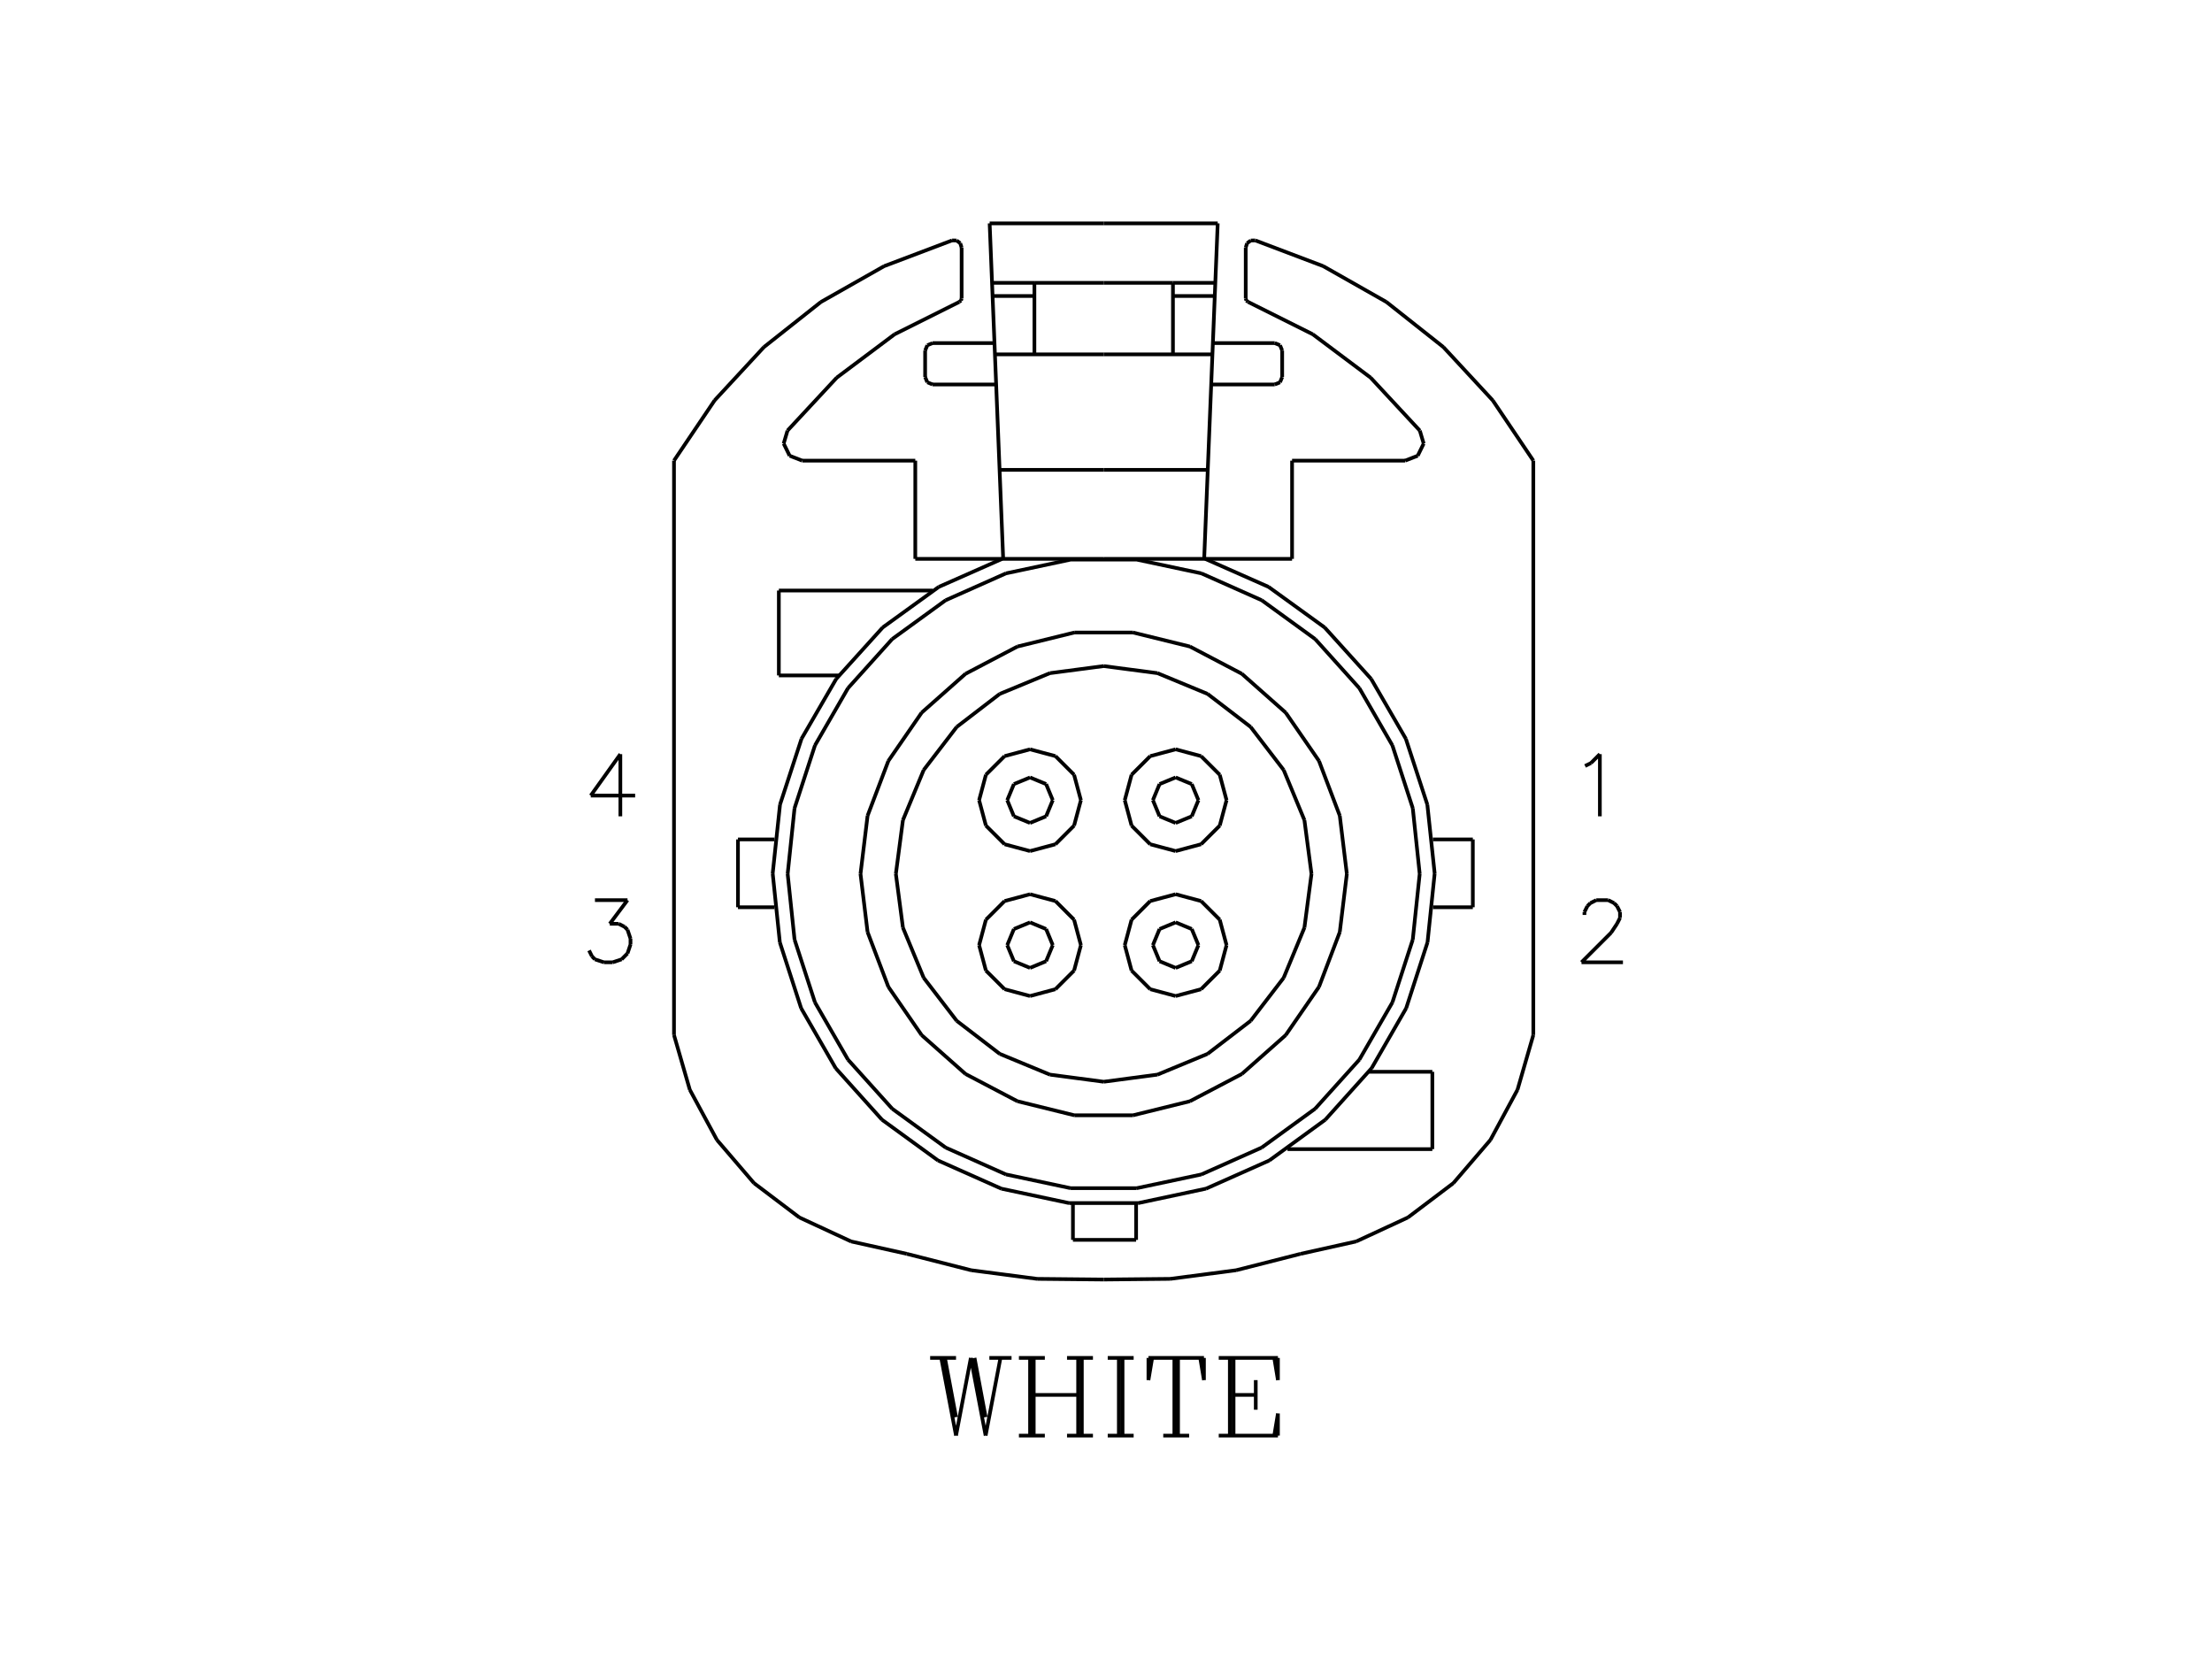 <?xml version="1.0" standalone="no"?><svg xmlns="http://www.w3.org/2000/svg" width="600.000" height="450.000" viewBox="0.0 0.0 600.000 450.000" version="1.1">
<title>Acme Converter - Post-processed with EDS-Designer: 14.44 (info@symca.com)</title>
<desc>Acme Converter - Post-processed with EDS-Designer: 14.44 (info@symca.com)</desc>
<g id="EDS_STYLE_GROUP" fill="none" stroke="black" stroke-width="1.0">
<g id="0" display="visible">
<path d="M255.31 368.33L259.32 389.41M256.31 368.33L259.32 384.39M263.34 368.33L259.32 389.41M263.34 368.33L267.35 389.41M264.34 368.33L267.35 384.39M271.37 368.33L267.35 389.41M252.3 368.33L259.32 368.33M268.36 368.33L274.38 368.33M279.4 389.41L279.4 368.33M280.4 368.33L280.4 389.41M292.44 389.41L292.44 368.33M293.45 368.33L293.45 389.41M276.38 368.33L283.41 368.33M289.43 368.33L296.46 368.33M280.4 378.37L292.44 378.37M276.38 389.41L283.41 389.41M289.43 389.41L296.46 389.41M303.48 389.41L303.48 368.33M304.49 368.33L304.49 389.41M300.47 368.33L307.5 368.33M300.47 389.41L307.5 389.41M318.54 389.41L318.54 368.33M319.54 368.33L319.54 389.41M312.52 368.33L311.51 374.36M311.51 374.36L311.51 368.33M311.51 368.33L326.57 368.33M326.57 368.33L326.57 374.36M326.57 374.36L325.56 368.33M315.53 389.41L322.55 389.41M333.59 389.41L333.59 368.33M334.6 368.33L334.6 389.41M340.62 374.36L340.62 382.39M330.58 368.33L346.64 368.33M346.64 368.33L346.64 374.36M346.64 374.36L345.64 368.33M334.6 378.37L340.62 378.37M330.58 389.41L346.64 389.41M346.64 389.41L346.64 383.39M346.64 383.39L345.64 389.41"/>
<path d="M268.44 60.59L299.37 60.59"/>
<path d="M268.44 60.59L272.11 151.59"/>
<path d="M248.27 151.59L299.37 151.59"/>
<path d="M248.27 151.59L248.27 124.95"/>
<path d="M248.27 124.95L217.61 124.95"/>
<path d="M260.84 67.16L260.84 80.95"/>
<path d="M260.2 81.9L242.66 90.67M242.66 90.67L226.97 102.43M226.97 102.43L213.61 116.8"/>
<path d="M260.2 81.9L260.66 81.52M260.66 81.52L260.84 80.95"/>
<path d="M213.61 116.8L212.57 120.32M212.57 120.32L214.19 123.62M214.19 123.62L217.61 124.95"/>
<path d="M258.25 65.21L239.82 72.19M239.82 72.19L222.67 81.91M222.67 81.91L207.22 94.14M207.22 94.14L193.84 108.6M193.84 108.6L182.82 124.94"/>
<path d="M260.84 67.16L260.46 65.98M260.46 65.98L259.48 65.24M259.48 65.24L258.25 65.21"/>
<path d="M299.37 96.12L269.87 96.12"/>
<path d="M252.97 93.06L269.75 93.06"/>
<path d="M270.2 104.29L252.97 104.29"/>
<path d="M250.94 102.27L251.54 103.7M251.54 103.7L252.97 104.29"/>
<path d="M250.94 102.27L250.94 95.08"/>
<path d="M252.97 93.06L251.54 93.65M251.54 93.65L250.94 95.08"/>
<path d="M299.37 76.72L280.58 76.72"/>
<path d="M280.58 76.72L280.58 96.12"/>
<path d="M269.23 80.29L280.58 80.29"/>
<path d="M280.58 76.72L269.09 76.72"/>
<path d="M299.37 127.45L271.13 127.45"/>
<path d="M182.82 124.94L182.82 280.75"/>
<path d="M182.82 280.75L187.11 295.59M187.11 295.59L194.46 309.19M194.46 309.19L204.52 320.92M204.52 320.92L216.84 330.24M216.84 330.24L230.86 336.74M230.86 336.74L245.95 340.1"/>
<path d="M245.95 340.1L263.43 344.55M263.43 344.55L281.33 346.89M281.33 346.89L299.37 347.07"/>
<path d="M330.3 60.59L299.37 60.59"/>
<path d="M330.3 60.59L326.63 151.59"/>
<path d="M350.47 151.59L299.37 151.59"/>
<path d="M350.47 151.59L350.47 124.95"/>
<path d="M350.47 124.95L381.13 124.95"/>
<path d="M337.9 67.16L337.9 80.95"/>
<path d="M385.12 116.8L371.77 102.43M371.77 102.43L356.08 90.67M356.08 90.67L338.54 81.9"/>
<path d="M337.9 80.95L338.07 81.52M338.07 81.52L338.54 81.9"/>
<path d="M381.13 124.95L384.55 123.62M384.55 123.62L386.17 120.32M386.17 120.32L385.12 116.8"/>
<path d="M415.91 124.94L404.9 108.6M404.9 108.6L391.51 94.14M391.51 94.14L376.06 81.91M376.06 81.91L358.92 72.19M358.92 72.19L340.49 65.21"/>
<path d="M340.49 65.21L339.26 65.24M339.26 65.24L338.27 65.98M338.27 65.98L337.9 67.16"/>
<path d="M299.37 96.12L328.87 96.12"/>
<path d="M345.77 93.06L328.99 93.06"/>
<path d="M328.54 104.29L345.77 104.29"/>
<path d="M345.77 104.29L347.2 103.7M347.2 103.7L347.79 102.27"/>
<path d="M347.79 102.27L347.79 95.08"/>
<path d="M347.79 95.08L347.2 93.65M347.2 93.65L345.77 93.06"/>
<path d="M299.37 76.72L318.16 76.72"/>
<path d="M318.16 76.72L318.16 96.12"/>
<path d="M329.5 80.29L318.16 80.29"/>
<path d="M318.16 76.72L329.65 76.72"/>
<path d="M299.37 127.45L327.6 127.45"/>
<path d="M415.91 124.94L415.91 280.75"/>
<path d="M352.79 340.1L367.87 336.74M367.87 336.74L381.89 330.24M381.89 330.24L394.22 320.92M394.22 320.92L404.28 309.19M404.28 309.19L411.62 295.59M411.62 295.59L415.91 280.75"/>
<path d="M299.37 347.07L317.41 346.89M317.41 346.89L335.3 344.55M335.3 344.55L352.79 340.1"/>
<path d="M271.83 151.59L254.65 159.19M254.65 159.19L239.43 170.2M239.43 170.2L226.83 184.14M226.83 184.14L217.41 200.39M217.41 200.39L211.58 218.24M211.58 218.24L209.59 236.92M209.59 236.92L211.53 255.61M211.53 255.61L217.31 273.48M217.31 273.48L226.69 289.76M226.69 289.76L239.25 303.73M239.25 303.73L254.44 314.78M254.44 314.78L271.6 322.42M271.6 322.42L289.98 326.33M289.98 326.33L308.76 326.33M308.76 326.33L327.13 322.42M327.13 322.42L344.29 314.78M344.29 314.78L359.48 303.73M359.48 303.73L372.04 289.76M372.04 289.76L381.42 273.48M381.42 273.48L387.21 255.61M387.21 255.61L389.15 236.92M389.15 236.92L387.16 218.24M387.16 218.24L381.33 200.39M381.33 200.39L371.91 184.14M371.91 184.14L359.31 170.2M359.31 170.2L344.09 159.19M344.09 159.19L326.91 151.59"/>
<path d="M213.65 237.04L215.52 219.22M215.52 219.22L221.06 202.18M221.06 202.18L230.02 186.66M230.02 186.66L242.01 173.34M242.01 173.34L256.51 162.81M256.51 162.81L272.88 155.52M272.88 155.52L290.41 151.79M290.41 151.79L308.33 151.79M308.33 151.79L325.86 155.52M325.86 155.52L342.23 162.81M342.23 162.81L356.73 173.34M356.73 173.34L368.72 186.66M368.72 186.66L377.68 202.18M377.68 202.18L383.21 219.22M383.21 219.22L385.09 237.04M385.09 237.04L383.21 254.86M383.21 254.86L377.68 271.91M377.68 271.91L368.72 287.43M368.72 287.43L356.73 300.74M356.73 300.74L342.23 311.28M342.23 311.28L325.86 318.57M325.86 318.57L308.33 322.29M308.33 322.29L290.41 322.29M290.41 322.29L272.88 318.57M272.88 318.57L256.51 311.28M256.51 311.28L242.01 300.74M242.01 300.74L230.02 287.43M230.02 287.43L221.06 271.91M221.06 271.91L215.52 254.86M215.52 254.86L213.65 237.04"/>
<path d="M233.41 237.04L235.33 221.26M235.33 221.26L240.97 206.39M240.97 206.39L250 193.3M250 193.3L261.9 182.76M261.9 182.76L275.98 175.37M275.98 175.37L291.42 171.57M291.42 171.57L307.32 171.57M307.32 171.57L322.76 175.37M322.76 175.37L336.84 182.76M336.84 182.76L348.74 193.3M348.74 193.3L357.77 206.39M357.77 206.39L363.41 221.26M363.41 221.26L365.33 237.04M365.33 237.04L363.41 252.83M363.41 252.83L357.77 267.69M357.77 267.69L348.74 280.78M348.74 280.78L336.84 291.32M336.84 291.32L322.76 298.71M322.76 298.71L307.32 302.52M307.32 302.52L291.42 302.52M291.42 302.52L275.98 298.71M275.98 298.71L261.9 291.32M261.9 291.32L250 280.78M250 280.78L240.97 267.69M240.97 267.69L235.33 252.83M235.33 252.83L233.41 237.04"/>
<path d="M243 237.04L244.92 222.45M244.92 222.45L250.55 208.86M250.55 208.86L259.51 197.18M259.51 197.18L271.18 188.22M271.18 188.22L284.78 182.59M284.78 182.59L299.37 180.67M299.37 180.67L313.96 182.59M313.96 182.59L327.55 188.22M327.55 188.22L339.23 197.18M339.23 197.18L348.19 208.86M348.19 208.86L353.82 222.45M353.82 222.45L355.74 237.04M355.74 237.04L353.82 251.63M353.82 251.63L348.19 265.23M348.19 265.23L339.23 276.9M339.23 276.9L327.55 285.86M327.55 285.86L313.96 291.49M313.96 291.49L299.37 293.42M299.37 293.42L284.78 291.49M284.78 291.49L271.18 285.86M271.18 285.86L259.51 276.9M259.51 276.9L250.55 265.23M250.55 265.23L244.92 251.63M244.92 251.63L243 237.04"/>
<path d="M265.58 217.05L267.43 210.15M267.43 210.15L272.49 205.1M272.49 205.1L279.39 203.25M279.39 203.25L286.29 205.1M286.29 205.1L291.34 210.15M291.34 210.15L293.19 217.05M293.19 217.05L291.34 223.95M291.34 223.95L286.29 229M286.29 229L279.39 230.85M279.39 230.85L272.49 229M272.49 229L267.43 223.95M267.43 223.95L265.58 217.05"/>
<path d="M273.21 217.05L275.02 212.68M275.02 212.68L279.39 210.88M279.39 210.88L283.75 212.68M283.75 212.68L285.56 217.05M285.56 217.05L283.75 221.42M283.75 221.42L279.39 223.22M279.39 223.22L275.02 221.42M275.02 221.42L273.21 217.05"/>
<path d="M305.09 217.05L306.94 210.15M306.94 210.15L311.99 205.1M311.99 205.1L318.89 203.25M318.89 203.25L325.79 205.1M325.79 205.1L330.85 210.15M330.85 210.15L332.7 217.05M332.7 217.05L330.85 223.95M330.85 223.95L325.79 229M325.79 229L318.89 230.85M318.89 230.85L311.99 229M311.99 229L306.94 223.95M306.94 223.95L305.09 217.05"/>
<path d="M312.72 217.05L314.53 212.68M314.53 212.68L318.89 210.88M318.89 210.88L323.26 212.68M323.26 212.68L325.07 217.05M325.07 217.05L323.26 221.42M323.26 221.42L318.89 223.22M318.89 223.22L314.53 221.42M314.53 221.42L312.72 217.05"/>
<path d="M265.58 256.37L267.43 249.47M267.43 249.47L272.49 244.41M272.49 244.41L279.39 242.56M279.39 242.56L286.29 244.41M286.29 244.41L291.34 249.47M291.34 249.47L293.19 256.37M293.19 256.37L291.34 263.27M291.34 263.27L286.29 268.32M286.29 268.32L279.39 270.17M279.39 270.17L272.49 268.32M272.49 268.32L267.43 263.27M267.43 263.27L265.58 256.37"/>
<path d="M273.21 256.37L275.02 252M275.02 252L279.39 250.19M279.39 250.19L283.75 252M283.75 252L285.56 256.37M285.56 256.37L283.75 260.73M283.75 260.73L279.39 262.54M279.39 262.54L275.02 260.73M275.02 260.73L273.21 256.37"/>
<path d="M305.09 256.37L306.94 249.47M306.94 249.47L311.99 244.41M311.99 244.41L318.89 242.56M318.89 242.56L325.79 244.41M325.79 244.41L330.85 249.47M330.85 249.47L332.7 256.37M332.7 256.37L330.85 263.27M330.85 263.27L325.79 268.32M325.79 268.32L318.89 270.17M318.89 270.17L311.99 268.32M311.99 268.32L306.94 263.27M306.94 263.27L305.09 256.37"/>
<path d="M312.72 256.37L314.53 252M314.53 252L318.89 250.19M318.89 250.19L323.26 252M323.26 252L325.07 256.37M325.07 256.37L323.26 260.73M323.26 260.73L318.89 262.54M318.89 262.54L314.53 260.73M314.53 260.73L312.72 256.37"/>
<path d="M227.51 183.21L211.26 183.21M211.26 183.21L211.26 160.18M211.26 160.18L252.97 160.18"/>
<path d="M210.04 246.09L200.17 246.09M200.17 246.09L200.17 227.69M200.17 227.69L210.08 227.69"/>
<path d="M388.66 227.69L399.5 227.69M399.5 227.69L399.5 246.09M399.5 246.09L388.69 246.09"/>
<path d="M371.34 290.72L388.52 290.72M388.52 290.72L388.52 311.7M388.52 311.7L349.23 311.7"/>
<path d="M291.03 326.44L291.03 336.31M291.03 336.31L308.17 336.31M308.17 336.31L308.17 326.39"/>
<path d="M429.95 207.77L431.55 206.97M431.55 206.97L433.96 204.56M433.96 204.56L433.96 221.42"/>
<path d="M429.78 248.17L429.78 247.37M429.78 247.37L430.58 245.77M430.58 245.77L431.39 244.96M431.39 244.96L432.99 244.16M432.99 244.16L436.21 244.16M436.21 244.16L437.81 244.96M437.81 244.96L438.61 245.77M438.61 245.77L439.42 247.37M439.42 247.37L439.42 248.98M439.42 248.98L438.61 250.58M438.61 250.58L437.01 252.99M437.01 252.99L428.98 261.02M428.98 261.02L440.22 261.02"/>
<path d="M168.27 204.56L160.24 215.8M160.24 215.8L172.28 215.8M168.27 204.56L168.27 221.42"/>
<path d="M161.38 244.16L170.21 244.16M170.21 244.16L165.4 250.58M165.4 250.58L167.81 250.58M167.81 250.58L169.41 251.39M169.41 251.39L170.21 252.19M170.21 252.19L171.02 254.6M171.02 254.6L171.02 256.2M171.02 256.2L170.21 258.61M170.21 258.61L168.61 260.22M168.61 260.22L166.2 261.02M166.2 261.02L163.79 261.02M163.79 261.02L161.38 260.22M161.38 260.22L160.58 259.41M160.58 259.41L159.78 257.81"/>
</g>
</g>
</svg>
